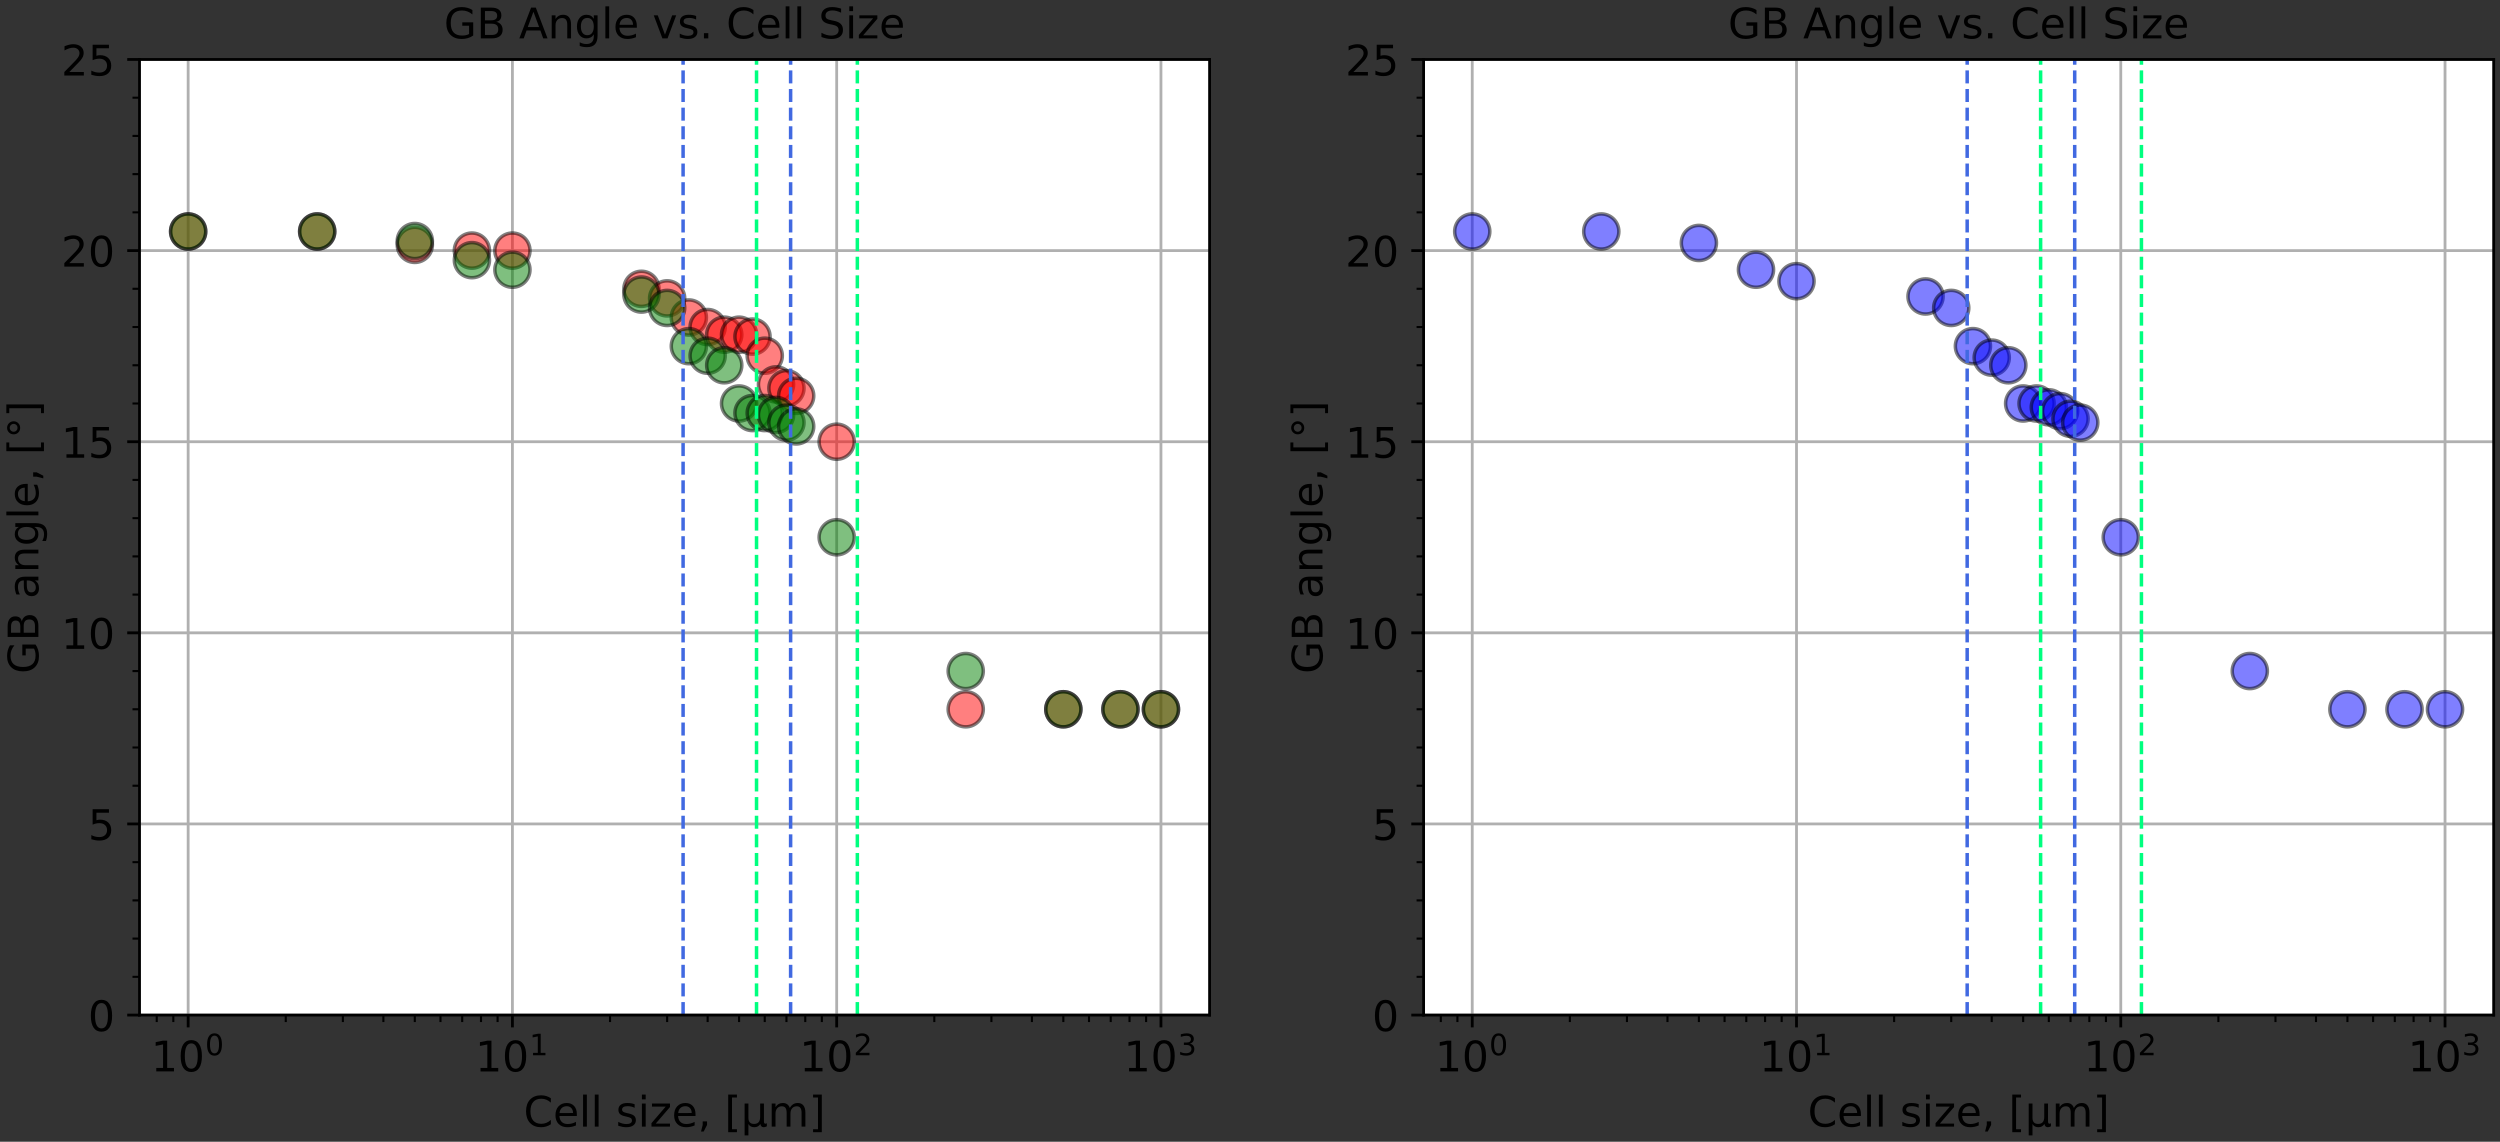 <?xml version="1.0" encoding="utf-8" standalone="no"?>
<!DOCTYPE svg PUBLIC "-//W3C//DTD SVG 1.1//EN"
  "http://www.w3.org/Graphics/SVG/1.1/DTD/svg11.dtd">
<!-- Created with matplotlib (https://matplotlib.org/) -->
<svg height="324.746pt" version="1.1" viewBox="0 0 711.084 324.746" width="711.084pt" xmlns="http://www.w3.org/2000/svg" xmlns:xlink="http://www.w3.org/1999/xlink">
 <rect x="0" y="0" width="711.084" height="324.746" fill="#333333" stroke="none"/>
 <defs>
  <style type="text/css">*{stroke-linecap:butt;stroke-linejoin:round;}</style>
 </defs>
 <g id="figure_1">
  <g id="patch_1">
   <path d="M 0 324.746 
L 711.084 324.746 
L 711.084 0 
L 0 0 
z
" style="fill:none;"/>
  </g>
  <g id="axes_1">
   <g id="patch_2">
    <path d="M 39.684 288.718 
L 344.047 288.718 
L 344.047 16.918 
L 39.684 16.918 
z
" style="fill:#ffffff;"/>
   </g>
   <g id="matplotlib.axis_1">
    <g id="xtick_1">
     <g id="line2d_1">
      <path clip-path="url(#p6281d80785)" d="M 53.518 288.718 
L 53.518 16.918 
" style="fill:none;stroke:#b0b0b0;stroke-linecap:square;stroke-width:0.8;"/>
     </g>
     <g id="line2d_2">
      <defs>
       <path d="M 0 0 
L 0 3.5 
" id="m3f538a0219" style="stroke:#000000;stroke-width:0.8;"/>
      </defs>
      <g>
       <use style="stroke:#000000;stroke-width:0.8;" x="53.518" xlink:href="#m3f538a0219" y="288.718"/>
      </g>
     </g>
     <g id="text_1">
      <!-- $\mathdefault{10^{0}}$ -->
      <g transform="translate(42.958 304.836)scale(0.12 -0.12)">
       <defs>
        <path d="M 12.406 8.297 
L 28.516 8.297 
L 28.516 63.922 
L 10.984 60.406 
L 10.984 69.391 
L 28.422 72.906 
L 38.281 72.906 
L 38.281 8.297 
L 54.391 8.297 
L 54.391 0 
L 12.406 0 
z
" id="DejaVuSans-49"/>
        <path d="M 31.781 66.406 
Q 24.172 66.406 20.328 58.906 
Q 16.5 51.422 16.5 36.375 
Q 16.5 21.391 20.328 13.891 
Q 24.172 6.391 31.781 6.391 
Q 39.453 6.391 43.281 13.891 
Q 47.125 21.391 47.125 36.375 
Q 47.125 51.422 43.281 58.906 
Q 39.453 66.406 31.781 66.406 
z
M 31.781 74.219 
Q 44.047 74.219 50.516 64.516 
Q 56.984 54.828 56.984 36.375 
Q 56.984 17.969 50.516 8.266 
Q 44.047 -1.422 31.781 -1.422 
Q 19.531 -1.422 13.062 8.266 
Q 6.594 17.969 6.594 36.375 
Q 6.594 54.828 13.062 64.516 
Q 19.531 74.219 31.781 74.219 
z
" id="DejaVuSans-48"/>
       </defs>
       <use transform="translate(0 0.766)" xlink:href="#DejaVuSans-49"/>
       <use transform="translate(63.623 0.766)" xlink:href="#DejaVuSans-48"/>
       <use transform="translate(128.203 39.047)scale(0.7)" xlink:href="#DejaVuSans-48"/>
      </g>
     </g>
    </g>
    <g id="xtick_2">
     <g id="line2d_3">
      <path clip-path="url(#p6281d80785)" d="M 145.75 288.718 
L 145.75 16.918 
" style="fill:none;stroke:#b0b0b0;stroke-linecap:square;stroke-width:0.8;"/>
     </g>
     <g id="line2d_4">
      <g>
       <use style="stroke:#000000;stroke-width:0.8;" x="145.75" xlink:href="#m3f538a0219" y="288.718"/>
      </g>
     </g>
     <g id="text_2">
      <!-- $\mathdefault{10^{1}}$ -->
      <g transform="translate(135.19 304.836)scale(0.12 -0.12)">
       <use transform="translate(0 0.684)" xlink:href="#DejaVuSans-49"/>
       <use transform="translate(63.623 0.684)" xlink:href="#DejaVuSans-48"/>
       <use transform="translate(128.203 38.966)scale(0.7)" xlink:href="#DejaVuSans-49"/>
      </g>
     </g>
    </g>
    <g id="xtick_3">
     <g id="line2d_5">
      <path clip-path="url(#p6281d80785)" d="M 237.981 288.718 
L 237.981 16.918 
" style="fill:none;stroke:#b0b0b0;stroke-linecap:square;stroke-width:0.8;"/>
     </g>
     <g id="line2d_6">
      <g>
       <use style="stroke:#000000;stroke-width:0.8;" x="237.981" xlink:href="#m3f538a0219" y="288.718"/>
      </g>
     </g>
     <g id="text_3">
      <!-- $\mathdefault{10^{2}}$ -->
      <g transform="translate(227.421 304.836)scale(0.12 -0.12)">
       <defs>
        <path d="M 19.188 8.297 
L 53.609 8.297 
L 53.609 0 
L 7.328 0 
L 7.328 8.297 
Q 12.938 14.109 22.625 23.891 
Q 32.328 33.688 34.812 36.531 
Q 39.547 41.844 41.422 45.531 
Q 43.312 49.219 43.312 52.781 
Q 43.312 58.594 39.234 62.25 
Q 35.156 65.922 28.609 65.922 
Q 23.969 65.922 18.812 64.312 
Q 13.672 62.703 7.812 59.422 
L 7.812 69.391 
Q 13.766 71.781 18.938 73 
Q 24.125 74.219 28.422 74.219 
Q 39.75 74.219 46.484 68.547 
Q 53.219 62.891 53.219 53.422 
Q 53.219 48.922 51.531 44.891 
Q 49.859 40.875 45.406 35.406 
Q 44.188 33.984 37.641 27.219 
Q 31.109 20.453 19.188 8.297 
z
" id="DejaVuSans-50"/>
       </defs>
       <use transform="translate(0 0.766)" xlink:href="#DejaVuSans-49"/>
       <use transform="translate(63.623 0.766)" xlink:href="#DejaVuSans-48"/>
       <use transform="translate(128.203 39.047)scale(0.7)" xlink:href="#DejaVuSans-50"/>
      </g>
     </g>
    </g>
    <g id="xtick_4">
     <g id="line2d_7">
      <path clip-path="url(#p6281d80785)" d="M 330.213 288.718 
L 330.213 16.918 
" style="fill:none;stroke:#b0b0b0;stroke-linecap:square;stroke-width:0.8;"/>
     </g>
     <g id="line2d_8">
      <g>
       <use style="stroke:#000000;stroke-width:0.8;" x="330.213" xlink:href="#m3f538a0219" y="288.718"/>
      </g>
     </g>
     <g id="text_4">
      <!-- $\mathdefault{10^{3}}$ -->
      <g transform="translate(319.653 304.836)scale(0.12 -0.12)">
       <defs>
        <path d="M 40.578 39.312 
Q 47.656 37.797 51.625 33 
Q 55.609 28.219 55.609 21.188 
Q 55.609 10.406 48.188 4.484 
Q 40.766 -1.422 27.094 -1.422 
Q 22.516 -1.422 17.656 -0.516 
Q 12.797 0.391 7.625 2.203 
L 7.625 11.719 
Q 11.719 9.328 16.594 8.109 
Q 21.484 6.891 26.812 6.891 
Q 36.078 6.891 40.938 10.547 
Q 45.797 14.203 45.797 21.188 
Q 45.797 27.641 41.281 31.266 
Q 36.766 34.906 28.719 34.906 
L 20.219 34.906 
L 20.219 43.016 
L 29.109 43.016 
Q 36.375 43.016 40.234 45.922 
Q 44.094 48.828 44.094 54.297 
Q 44.094 59.906 40.109 62.906 
Q 36.141 65.922 28.719 65.922 
Q 24.656 65.922 20.016 65.031 
Q 15.375 64.156 9.812 62.312 
L 9.812 71.094 
Q 15.438 72.656 20.344 73.438 
Q 25.25 74.219 29.594 74.219 
Q 40.828 74.219 47.359 69.109 
Q 53.906 64.016 53.906 55.328 
Q 53.906 49.266 50.438 45.094 
Q 46.969 40.922 40.578 39.312 
z
" id="DejaVuSans-51"/>
       </defs>
       <use transform="translate(0 0.766)" xlink:href="#DejaVuSans-49"/>
       <use transform="translate(63.623 0.766)" xlink:href="#DejaVuSans-48"/>
       <use transform="translate(128.203 39.047)scale(0.7)" xlink:href="#DejaVuSans-51"/>
      </g>
     </g>
    </g>
    <g id="xtick_5">
     <g id="line2d_9">
      <defs>
       <path d="M 0 0 
L 0 2 
" id="m1c53d8a306" style="stroke:#000000;stroke-width:0.6;"/>
      </defs>
      <g>
       <use style="stroke:#000000;stroke-width:0.6;" x="44.58" xlink:href="#m1c53d8a306" y="288.718"/>
      </g>
     </g>
    </g>
    <g id="xtick_6">
     <g id="line2d_10">
      <g>
       <use style="stroke:#000000;stroke-width:0.6;" x="49.298" xlink:href="#m1c53d8a306" y="288.718"/>
      </g>
     </g>
    </g>
    <g id="xtick_7">
     <g id="line2d_11">
      <g>
       <use style="stroke:#000000;stroke-width:0.6;" x="81.283" xlink:href="#m1c53d8a306" y="288.718"/>
      </g>
     </g>
    </g>
    <g id="xtick_8">
     <g id="line2d_12">
      <g>
       <use style="stroke:#000000;stroke-width:0.6;" x="97.524" xlink:href="#m1c53d8a306" y="288.718"/>
      </g>
     </g>
    </g>
    <g id="xtick_9">
     <g id="line2d_13">
      <g>
       <use style="stroke:#000000;stroke-width:0.6;" x="109.047" xlink:href="#m1c53d8a306" y="288.718"/>
      </g>
     </g>
    </g>
    <g id="xtick_10">
     <g id="line2d_14">
      <g>
       <use style="stroke:#000000;stroke-width:0.6;" x="117.985" xlink:href="#m1c53d8a306" y="288.718"/>
      </g>
     </g>
    </g>
    <g id="xtick_11">
     <g id="line2d_15">
      <g>
       <use style="stroke:#000000;stroke-width:0.6;" x="125.288" xlink:href="#m1c53d8a306" y="288.718"/>
      </g>
     </g>
    </g>
    <g id="xtick_12">
     <g id="line2d_16">
      <g>
       <use style="stroke:#000000;stroke-width:0.6;" x="131.463" xlink:href="#m1c53d8a306" y="288.718"/>
      </g>
     </g>
    </g>
    <g id="xtick_13">
     <g id="line2d_17">
      <g>
       <use style="stroke:#000000;stroke-width:0.6;" x="136.812" xlink:href="#m1c53d8a306" y="288.718"/>
      </g>
     </g>
    </g>
    <g id="xtick_14">
     <g id="line2d_18">
      <g>
       <use style="stroke:#000000;stroke-width:0.6;" x="141.53" xlink:href="#m1c53d8a306" y="288.718"/>
      </g>
     </g>
    </g>
    <g id="xtick_15">
     <g id="line2d_19">
      <g>
       <use style="stroke:#000000;stroke-width:0.6;" x="173.514" xlink:href="#m1c53d8a306" y="288.718"/>
      </g>
     </g>
    </g>
    <g id="xtick_16">
     <g id="line2d_20">
      <g>
       <use style="stroke:#000000;stroke-width:0.6;" x="189.755" xlink:href="#m1c53d8a306" y="288.718"/>
      </g>
     </g>
    </g>
    <g id="xtick_17">
     <g id="line2d_21">
      <g>
       <use style="stroke:#000000;stroke-width:0.6;" x="201.279" xlink:href="#m1c53d8a306" y="288.718"/>
      </g>
     </g>
    </g>
    <g id="xtick_18">
     <g id="line2d_22">
      <g>
       <use style="stroke:#000000;stroke-width:0.6;" x="210.217" xlink:href="#m1c53d8a306" y="288.718"/>
      </g>
     </g>
    </g>
    <g id="xtick_19">
     <g id="line2d_23">
      <g>
       <use style="stroke:#000000;stroke-width:0.6;" x="217.52" xlink:href="#m1c53d8a306" y="288.718"/>
      </g>
     </g>
    </g>
    <g id="xtick_20">
     <g id="line2d_24">
      <g>
       <use style="stroke:#000000;stroke-width:0.6;" x="223.694" xlink:href="#m1c53d8a306" y="288.718"/>
      </g>
     </g>
    </g>
    <g id="xtick_21">
     <g id="line2d_25">
      <g>
       <use style="stroke:#000000;stroke-width:0.6;" x="229.043" xlink:href="#m1c53d8a306" y="288.718"/>
      </g>
     </g>
    </g>
    <g id="xtick_22">
     <g id="line2d_26">
      <g>
       <use style="stroke:#000000;stroke-width:0.6;" x="233.761" xlink:href="#m1c53d8a306" y="288.718"/>
      </g>
     </g>
    </g>
    <g id="xtick_23">
     <g id="line2d_27">
      <g>
       <use style="stroke:#000000;stroke-width:0.6;" x="265.746" xlink:href="#m1c53d8a306" y="288.718"/>
      </g>
     </g>
    </g>
    <g id="xtick_24">
     <g id="line2d_28">
      <g>
       <use style="stroke:#000000;stroke-width:0.6;" x="281.987" xlink:href="#m1c53d8a306" y="288.718"/>
      </g>
     </g>
    </g>
    <g id="xtick_25">
     <g id="line2d_29">
      <g>
       <use style="stroke:#000000;stroke-width:0.6;" x="293.51" xlink:href="#m1c53d8a306" y="288.718"/>
      </g>
     </g>
    </g>
    <g id="xtick_26">
     <g id="line2d_30">
      <g>
       <use style="stroke:#000000;stroke-width:0.6;" x="302.448" xlink:href="#m1c53d8a306" y="288.718"/>
      </g>
     </g>
    </g>
    <g id="xtick_27">
     <g id="line2d_31">
      <g>
       <use style="stroke:#000000;stroke-width:0.6;" x="309.751" xlink:href="#m1c53d8a306" y="288.718"/>
      </g>
     </g>
    </g>
    <g id="xtick_28">
     <g id="line2d_32">
      <g>
       <use style="stroke:#000000;stroke-width:0.6;" x="315.926" xlink:href="#m1c53d8a306" y="288.718"/>
      </g>
     </g>
    </g>
    <g id="xtick_29">
     <g id="line2d_33">
      <g>
       <use style="stroke:#000000;stroke-width:0.6;" x="321.275" xlink:href="#m1c53d8a306" y="288.718"/>
      </g>
     </g>
    </g>
    <g id="xtick_30">
     <g id="line2d_34">
      <g>
       <use style="stroke:#000000;stroke-width:0.6;" x="325.992" xlink:href="#m1c53d8a306" y="288.718"/>
      </g>
     </g>
    </g>
    <g id="text_5">
     <!-- Cell size, [µm] -->
     <g transform="translate(148.952 320.45)scale(0.12 -0.12)">
      <defs>
       <path d="M 64.406 67.281 
L 64.406 56.891 
Q 59.422 61.531 53.781 63.812 
Q 48.141 66.109 41.797 66.109 
Q 29.297 66.109 22.656 58.469 
Q 16.016 50.828 16.016 36.375 
Q 16.016 21.969 22.656 14.328 
Q 29.297 6.688 41.797 6.688 
Q 48.141 6.688 53.781 8.984 
Q 59.422 11.281 64.406 15.922 
L 64.406 5.609 
Q 59.234 2.094 53.438 0.328 
Q 47.656 -1.422 41.219 -1.422 
Q 24.656 -1.422 15.125 8.703 
Q 5.609 18.844 5.609 36.375 
Q 5.609 53.953 15.125 64.078 
Q 24.656 74.219 41.219 74.219 
Q 47.75 74.219 53.531 72.484 
Q 59.328 70.75 64.406 67.281 
z
" id="DejaVuSans-67"/>
       <path d="M 56.203 29.594 
L 56.203 25.203 
L 14.891 25.203 
Q 15.484 15.922 20.484 11.062 
Q 25.484 6.203 34.422 6.203 
Q 39.594 6.203 44.453 7.469 
Q 49.312 8.734 54.109 11.281 
L 54.109 2.781 
Q 49.266 0.734 44.188 -0.344 
Q 39.109 -1.422 33.891 -1.422 
Q 20.797 -1.422 13.156 6.188 
Q 5.516 13.812 5.516 26.812 
Q 5.516 40.234 12.766 48.109 
Q 20.016 56 32.328 56 
Q 43.359 56 49.781 48.891 
Q 56.203 41.797 56.203 29.594 
z
M 47.219 32.234 
Q 47.125 39.594 43.094 43.984 
Q 39.062 48.391 32.422 48.391 
Q 24.906 48.391 20.391 44.141 
Q 15.875 39.891 15.188 32.172 
z
" id="DejaVuSans-101"/>
       <path d="M 9.422 75.984 
L 18.406 75.984 
L 18.406 0 
L 9.422 0 
z
" id="DejaVuSans-108"/>
       <path id="DejaVuSans-32"/>
       <path d="M 44.281 53.078 
L 44.281 44.578 
Q 40.484 46.531 36.375 47.5 
Q 32.281 48.484 27.875 48.484 
Q 21.188 48.484 17.844 46.438 
Q 14.5 44.391 14.5 40.281 
Q 14.5 37.156 16.891 35.375 
Q 19.281 33.594 26.516 31.984 
L 29.594 31.297 
Q 39.156 29.25 43.188 25.516 
Q 47.219 21.781 47.219 15.094 
Q 47.219 7.469 41.188 3.016 
Q 35.156 -1.422 24.609 -1.422 
Q 20.219 -1.422 15.453 -0.562 
Q 10.688 0.297 5.422 2 
L 5.422 11.281 
Q 10.406 8.688 15.234 7.391 
Q 20.062 6.109 24.812 6.109 
Q 31.156 6.109 34.562 8.281 
Q 37.984 10.453 37.984 14.406 
Q 37.984 18.062 35.516 20.016 
Q 33.062 21.969 24.703 23.781 
L 21.578 24.516 
Q 13.234 26.266 9.516 29.906 
Q 5.812 33.547 5.812 39.891 
Q 5.812 47.609 11.281 51.797 
Q 16.75 56 26.812 56 
Q 31.781 56 36.172 55.266 
Q 40.578 54.547 44.281 53.078 
z
" id="DejaVuSans-115"/>
       <path d="M 9.422 54.688 
L 18.406 54.688 
L 18.406 0 
L 9.422 0 
z
M 9.422 75.984 
L 18.406 75.984 
L 18.406 64.594 
L 9.422 64.594 
z
" id="DejaVuSans-105"/>
       <path d="M 5.516 54.688 
L 48.188 54.688 
L 48.188 46.484 
L 14.406 7.172 
L 48.188 7.172 
L 48.188 0 
L 4.297 0 
L 4.297 8.203 
L 38.094 47.516 
L 5.516 47.516 
z
" id="DejaVuSans-122"/>
       <path d="M 11.719 12.406 
L 22.016 12.406 
L 22.016 4 
L 14.016 -11.625 
L 7.719 -11.625 
L 11.719 4 
z
" id="DejaVuSans-44"/>
       <path d="M 8.594 75.984 
L 29.297 75.984 
L 29.297 69 
L 17.578 69 
L 17.578 -6.203 
L 29.297 -6.203 
L 29.297 -13.188 
L 8.594 -13.188 
z
" id="DejaVuSans-91"/>
       <path d="M 8.5 -20.797 
L 8.5 54.688 
L 17.484 54.688 
L 17.484 20.703 
Q 17.484 13.625 20.844 10 
Q 24.219 6.391 30.812 6.391 
Q 38.031 6.391 41.672 10.484 
Q 45.312 14.594 45.312 22.797 
L 45.312 54.688 
L 54.297 54.688 
L 54.297 12.594 
Q 54.297 9.672 55.141 8.281 
Q 56 6.891 57.812 6.891 
Q 58.25 6.891 59.031 7.156 
Q 59.812 7.422 61.188 8.016 
L 61.188 0.781 
Q 59.188 -0.344 57.391 -0.875 
Q 55.609 -1.422 53.906 -1.422 
Q 50.531 -1.422 48.531 0.484 
Q 46.531 2.391 45.797 6.297 
Q 43.359 2.438 39.812 0.5 
Q 36.281 -1.422 31.5 -1.422 
Q 26.516 -1.422 23.016 0.484 
Q 19.531 2.391 17.484 6.203 
L 17.484 -20.797 
z
" id="DejaVuSans-181"/>
       <path d="M 52 44.188 
Q 55.375 50.25 60.062 53.125 
Q 64.75 56 71.094 56 
Q 79.641 56 84.281 50.016 
Q 88.922 44.047 88.922 33.016 
L 88.922 0 
L 79.891 0 
L 79.891 32.719 
Q 79.891 40.578 77.094 44.375 
Q 74.312 48.188 68.609 48.188 
Q 61.625 48.188 57.562 43.547 
Q 53.516 38.922 53.516 30.906 
L 53.516 0 
L 44.484 0 
L 44.484 32.719 
Q 44.484 40.625 41.703 44.406 
Q 38.922 48.188 33.109 48.188 
Q 26.219 48.188 22.156 43.531 
Q 18.109 38.875 18.109 30.906 
L 18.109 0 
L 9.078 0 
L 9.078 54.688 
L 18.109 54.688 
L 18.109 46.188 
Q 21.188 51.219 25.484 53.609 
Q 29.781 56 35.688 56 
Q 41.656 56 45.828 52.969 
Q 50 49.953 52 44.188 
z
" id="DejaVuSans-109"/>
       <path d="M 30.422 75.984 
L 30.422 -13.188 
L 9.719 -13.188 
L 9.719 -6.203 
L 21.391 -6.203 
L 21.391 69 
L 9.719 69 
L 9.719 75.984 
z
" id="DejaVuSans-93"/>
      </defs>
      <use xlink:href="#DejaVuSans-67"/>
      <use x="69.824" xlink:href="#DejaVuSans-101"/>
      <use x="131.348" xlink:href="#DejaVuSans-108"/>
      <use x="159.131" xlink:href="#DejaVuSans-108"/>
      <use x="186.914" xlink:href="#DejaVuSans-32"/>
      <use x="218.701" xlink:href="#DejaVuSans-115"/>
      <use x="270.801" xlink:href="#DejaVuSans-105"/>
      <use x="298.584" xlink:href="#DejaVuSans-122"/>
      <use x="351.074" xlink:href="#DejaVuSans-101"/>
      <use x="412.598" xlink:href="#DejaVuSans-44"/>
      <use x="444.385" xlink:href="#DejaVuSans-32"/>
      <use x="476.172" xlink:href="#DejaVuSans-91"/>
      <use x="515.186" xlink:href="#DejaVuSans-181"/>
      <use x="578.809" xlink:href="#DejaVuSans-109"/>
      <use x="676.221" xlink:href="#DejaVuSans-93"/>
     </g>
    </g>
   </g>
   <g id="matplotlib.axis_2">
    <g id="ytick_1">
     <g id="line2d_35">
      <path clip-path="url(#p6281d80785)" d="M 39.684 288.718 
L 344.047 288.718 
" style="fill:none;stroke:#b0b0b0;stroke-linecap:square;stroke-width:0.8;"/>
     </g>
     <g id="line2d_36">
      <defs>
       <path d="M 0 0 
L -3.5 0 
" id="m716e3ae368" style="stroke:#000000;stroke-width:0.8;"/>
      </defs>
      <g>
       <use style="stroke:#000000;stroke-width:0.8;" x="39.684" xlink:href="#m716e3ae368" y="288.718"/>
      </g>
     </g>
     <g id="text_6">
      <!-- 0 -->
      <g transform="translate(25.049 293.277)scale(0.12 -0.12)">
       <use xlink:href="#DejaVuSans-48"/>
      </g>
     </g>
    </g>
    <g id="ytick_2">
     <g id="line2d_37">
      <path clip-path="url(#p6281d80785)" d="M 39.684 234.358 
L 344.047 234.358 
" style="fill:none;stroke:#b0b0b0;stroke-linecap:square;stroke-width:0.8;"/>
     </g>
     <g id="line2d_38">
      <g>
       <use style="stroke:#000000;stroke-width:0.8;" x="39.684" xlink:href="#m716e3ae368" y="234.358"/>
      </g>
     </g>
     <g id="text_7">
      <!-- 5 -->
      <g transform="translate(25.049 238.917)scale(0.12 -0.12)">
       <defs>
        <path d="M 10.797 72.906 
L 49.516 72.906 
L 49.516 64.594 
L 19.828 64.594 
L 19.828 46.734 
Q 21.969 47.469 24.109 47.828 
Q 26.266 48.188 28.422 48.188 
Q 40.625 48.188 47.75 41.5 
Q 54.891 34.812 54.891 23.391 
Q 54.891 11.625 47.562 5.094 
Q 40.234 -1.422 26.906 -1.422 
Q 22.312 -1.422 17.547 -0.641 
Q 12.797 0.141 7.719 1.703 
L 7.719 11.625 
Q 12.109 9.234 16.797 8.062 
Q 21.484 6.891 26.703 6.891 
Q 35.156 6.891 40.078 11.328 
Q 45.016 15.766 45.016 23.391 
Q 45.016 31 40.078 35.438 
Q 35.156 39.891 26.703 39.891 
Q 22.75 39.891 18.812 39.016 
Q 14.891 38.141 10.797 36.281 
z
" id="DejaVuSans-53"/>
       </defs>
       <use xlink:href="#DejaVuSans-53"/>
      </g>
     </g>
    </g>
    <g id="ytick_3">
     <g id="line2d_39">
      <path clip-path="url(#p6281d80785)" d="M 39.684 179.998 
L 344.047 179.998 
" style="fill:none;stroke:#b0b0b0;stroke-linecap:square;stroke-width:0.8;"/>
     </g>
     <g id="line2d_40">
      <g>
       <use style="stroke:#000000;stroke-width:0.8;" x="39.684" xlink:href="#m716e3ae368" y="179.998"/>
      </g>
     </g>
     <g id="text_8">
      <!-- 10 -->
      <g transform="translate(17.414 184.557)scale(0.12 -0.12)">
       <use xlink:href="#DejaVuSans-49"/>
       <use x="63.623" xlink:href="#DejaVuSans-48"/>
      </g>
     </g>
    </g>
    <g id="ytick_4">
     <g id="line2d_41">
      <path clip-path="url(#p6281d80785)" d="M 39.684 125.638 
L 344.047 125.638 
" style="fill:none;stroke:#b0b0b0;stroke-linecap:square;stroke-width:0.8;"/>
     </g>
     <g id="line2d_42">
      <g>
       <use style="stroke:#000000;stroke-width:0.8;" x="39.684" xlink:href="#m716e3ae368" y="125.638"/>
      </g>
     </g>
     <g id="text_9">
      <!-- 15 -->
      <g transform="translate(17.414 130.197)scale(0.12 -0.12)">
       <use xlink:href="#DejaVuSans-49"/>
       <use x="63.623" xlink:href="#DejaVuSans-53"/>
      </g>
     </g>
    </g>
    <g id="ytick_5">
     <g id="line2d_43">
      <path clip-path="url(#p6281d80785)" d="M 39.684 71.278 
L 344.047 71.278 
" style="fill:none;stroke:#b0b0b0;stroke-linecap:square;stroke-width:0.8;"/>
     </g>
     <g id="line2d_44">
      <g>
       <use style="stroke:#000000;stroke-width:0.8;" x="39.684" xlink:href="#m716e3ae368" y="71.278"/>
      </g>
     </g>
     <g id="text_10">
      <!-- 20 -->
      <g transform="translate(17.414 75.837)scale(0.12 -0.12)">
       <use xlink:href="#DejaVuSans-50"/>
       <use x="63.623" xlink:href="#DejaVuSans-48"/>
      </g>
     </g>
    </g>
    <g id="ytick_6">
     <g id="line2d_45">
      <path clip-path="url(#p6281d80785)" d="M 39.684 16.918 
L 344.047 16.918 
" style="fill:none;stroke:#b0b0b0;stroke-linecap:square;stroke-width:0.8;"/>
     </g>
     <g id="line2d_46">
      <g>
       <use style="stroke:#000000;stroke-width:0.8;" x="39.684" xlink:href="#m716e3ae368" y="16.918"/>
      </g>
     </g>
     <g id="text_11">
      <!-- 25 -->
      <g transform="translate(17.414 21.477)scale(0.12 -0.12)">
       <use xlink:href="#DejaVuSans-50"/>
       <use x="63.623" xlink:href="#DejaVuSans-53"/>
      </g>
     </g>
    </g>
    <g id="ytick_7">
     <g id="line2d_47">
      <defs>
       <path d="M 0 0 
L -2 0 
" id="m16e15f0737" style="stroke:#000000;stroke-width:0.6;"/>
      </defs>
      <g>
       <use style="stroke:#000000;stroke-width:0.6;" x="39.684" xlink:href="#m16e15f0737" y="277.846"/>
      </g>
     </g>
    </g>
    <g id="ytick_8">
     <g id="line2d_48">
      <g>
       <use style="stroke:#000000;stroke-width:0.6;" x="39.684" xlink:href="#m16e15f0737" y="266.974"/>
      </g>
     </g>
    </g>
    <g id="ytick_9">
     <g id="line2d_49">
      <g>
       <use style="stroke:#000000;stroke-width:0.6;" x="39.684" xlink:href="#m16e15f0737" y="256.102"/>
      </g>
     </g>
    </g>
    <g id="ytick_10">
     <g id="line2d_50">
      <g>
       <use style="stroke:#000000;stroke-width:0.6;" x="39.684" xlink:href="#m16e15f0737" y="245.23"/>
      </g>
     </g>
    </g>
    <g id="ytick_11">
     <g id="line2d_51">
      <g>
       <use style="stroke:#000000;stroke-width:0.6;" x="39.684" xlink:href="#m16e15f0737" y="223.486"/>
      </g>
     </g>
    </g>
    <g id="ytick_12">
     <g id="line2d_52">
      <g>
       <use style="stroke:#000000;stroke-width:0.6;" x="39.684" xlink:href="#m16e15f0737" y="212.614"/>
      </g>
     </g>
    </g>
    <g id="ytick_13">
     <g id="line2d_53">
      <g>
       <use style="stroke:#000000;stroke-width:0.6;" x="39.684" xlink:href="#m16e15f0737" y="201.742"/>
      </g>
     </g>
    </g>
    <g id="ytick_14">
     <g id="line2d_54">
      <g>
       <use style="stroke:#000000;stroke-width:0.6;" x="39.684" xlink:href="#m16e15f0737" y="190.87"/>
      </g>
     </g>
    </g>
    <g id="ytick_15">
     <g id="line2d_55">
      <g>
       <use style="stroke:#000000;stroke-width:0.6;" x="39.684" xlink:href="#m16e15f0737" y="169.126"/>
      </g>
     </g>
    </g>
    <g id="ytick_16">
     <g id="line2d_56">
      <g>
       <use style="stroke:#000000;stroke-width:0.6;" x="39.684" xlink:href="#m16e15f0737" y="158.254"/>
      </g>
     </g>
    </g>
    <g id="ytick_17">
     <g id="line2d_57">
      <g>
       <use style="stroke:#000000;stroke-width:0.6;" x="39.684" xlink:href="#m16e15f0737" y="147.382"/>
      </g>
     </g>
    </g>
    <g id="ytick_18">
     <g id="line2d_58">
      <g>
       <use style="stroke:#000000;stroke-width:0.6;" x="39.684" xlink:href="#m16e15f0737" y="136.51"/>
      </g>
     </g>
    </g>
    <g id="ytick_19">
     <g id="line2d_59">
      <g>
       <use style="stroke:#000000;stroke-width:0.6;" x="39.684" xlink:href="#m16e15f0737" y="114.766"/>
      </g>
     </g>
    </g>
    <g id="ytick_20">
     <g id="line2d_60">
      <g>
       <use style="stroke:#000000;stroke-width:0.6;" x="39.684" xlink:href="#m16e15f0737" y="103.894"/>
      </g>
     </g>
    </g>
    <g id="ytick_21">
     <g id="line2d_61">
      <g>
       <use style="stroke:#000000;stroke-width:0.6;" x="39.684" xlink:href="#m16e15f0737" y="93.022"/>
      </g>
     </g>
    </g>
    <g id="ytick_22">
     <g id="line2d_62">
      <g>
       <use style="stroke:#000000;stroke-width:0.6;" x="39.684" xlink:href="#m16e15f0737" y="82.15"/>
      </g>
     </g>
    </g>
    <g id="ytick_23">
     <g id="line2d_63">
      <g>
       <use style="stroke:#000000;stroke-width:0.6;" x="39.684" xlink:href="#m16e15f0737" y="60.406"/>
      </g>
     </g>
    </g>
    <g id="ytick_24">
     <g id="line2d_64">
      <g>
       <use style="stroke:#000000;stroke-width:0.6;" x="39.684" xlink:href="#m16e15f0737" y="49.534"/>
      </g>
     </g>
    </g>
    <g id="ytick_25">
     <g id="line2d_65">
      <g>
       <use style="stroke:#000000;stroke-width:0.6;" x="39.684" xlink:href="#m16e15f0737" y="38.662"/>
      </g>
     </g>
    </g>
    <g id="ytick_26">
     <g id="line2d_66">
      <g>
       <use style="stroke:#000000;stroke-width:0.6;" x="39.684" xlink:href="#m16e15f0737" y="27.79"/>
      </g>
     </g>
    </g>
    <g id="text_12">
     <!-- GB angle, [°] -->
     <g transform="translate(10.918 191.633)rotate(-90)scale(0.12 -0.12)">
      <defs>
       <path d="M 59.516 10.406 
L 59.516 29.984 
L 43.406 29.984 
L 43.406 38.094 
L 69.281 38.094 
L 69.281 6.781 
Q 63.578 2.734 56.688 0.656 
Q 49.812 -1.422 42 -1.422 
Q 24.906 -1.422 15.25 8.562 
Q 5.609 18.562 5.609 36.375 
Q 5.609 54.25 15.25 64.234 
Q 24.906 74.219 42 74.219 
Q 49.125 74.219 55.547 72.453 
Q 61.969 70.703 67.391 67.281 
L 67.391 56.781 
Q 61.922 61.422 55.766 63.766 
Q 49.609 66.109 42.828 66.109 
Q 29.438 66.109 22.719 58.641 
Q 16.016 51.172 16.016 36.375 
Q 16.016 21.625 22.719 14.156 
Q 29.438 6.688 42.828 6.688 
Q 48.047 6.688 52.141 7.594 
Q 56.25 8.5 59.516 10.406 
z
" id="DejaVuSans-71"/>
       <path d="M 19.672 34.812 
L 19.672 8.109 
L 35.5 8.109 
Q 43.453 8.109 47.281 11.406 
Q 51.125 14.703 51.125 21.484 
Q 51.125 28.328 47.281 31.562 
Q 43.453 34.812 35.5 34.812 
z
M 19.672 64.797 
L 19.672 42.828 
L 34.281 42.828 
Q 41.5 42.828 45.031 45.531 
Q 48.578 48.25 48.578 53.812 
Q 48.578 59.328 45.031 62.062 
Q 41.5 64.797 34.281 64.797 
z
M 9.812 72.906 
L 35.016 72.906 
Q 46.297 72.906 52.391 68.219 
Q 58.5 63.531 58.5 54.891 
Q 58.5 48.188 55.375 44.234 
Q 52.25 40.281 46.188 39.312 
Q 53.469 37.75 57.5 32.781 
Q 61.531 27.828 61.531 20.406 
Q 61.531 10.641 54.891 5.312 
Q 48.25 0 35.984 0 
L 9.812 0 
z
" id="DejaVuSans-66"/>
       <path d="M 34.281 27.484 
Q 23.391 27.484 19.188 25 
Q 14.984 22.516 14.984 16.5 
Q 14.984 11.719 18.141 8.906 
Q 21.297 6.109 26.703 6.109 
Q 34.188 6.109 38.703 11.406 
Q 43.219 16.703 43.219 25.484 
L 43.219 27.484 
z
M 52.203 31.203 
L 52.203 0 
L 43.219 0 
L 43.219 8.297 
Q 40.141 3.328 35.547 0.953 
Q 30.953 -1.422 24.312 -1.422 
Q 15.922 -1.422 10.953 3.297 
Q 6 8.016 6 15.922 
Q 6 25.141 12.172 29.828 
Q 18.359 34.516 30.609 34.516 
L 43.219 34.516 
L 43.219 35.406 
Q 43.219 41.609 39.141 45 
Q 35.062 48.391 27.688 48.391 
Q 23 48.391 18.547 47.266 
Q 14.109 46.141 10.016 43.891 
L 10.016 52.203 
Q 14.938 54.109 19.578 55.047 
Q 24.219 56 28.609 56 
Q 40.484 56 46.344 49.844 
Q 52.203 43.703 52.203 31.203 
z
" id="DejaVuSans-97"/>
       <path d="M 54.891 33.016 
L 54.891 0 
L 45.906 0 
L 45.906 32.719 
Q 45.906 40.484 42.875 44.328 
Q 39.844 48.188 33.797 48.188 
Q 26.516 48.188 22.312 43.547 
Q 18.109 38.922 18.109 30.906 
L 18.109 0 
L 9.078 0 
L 9.078 54.688 
L 18.109 54.688 
L 18.109 46.188 
Q 21.344 51.125 25.703 53.562 
Q 30.078 56 35.797 56 
Q 45.219 56 50.047 50.172 
Q 54.891 44.344 54.891 33.016 
z
" id="DejaVuSans-110"/>
       <path d="M 45.406 27.984 
Q 45.406 37.75 41.375 43.109 
Q 37.359 48.484 30.078 48.484 
Q 22.859 48.484 18.828 43.109 
Q 14.797 37.75 14.797 27.984 
Q 14.797 18.266 18.828 12.891 
Q 22.859 7.516 30.078 7.516 
Q 37.359 7.516 41.375 12.891 
Q 45.406 18.266 45.406 27.984 
z
M 54.391 6.781 
Q 54.391 -7.172 48.188 -13.984 
Q 42 -20.797 29.203 -20.797 
Q 24.469 -20.797 20.266 -20.094 
Q 16.062 -19.391 12.109 -17.922 
L 12.109 -9.188 
Q 16.062 -11.328 19.922 -12.344 
Q 23.781 -13.375 27.781 -13.375 
Q 36.625 -13.375 41.016 -8.766 
Q 45.406 -4.156 45.406 5.172 
L 45.406 9.625 
Q 42.625 4.781 38.281 2.391 
Q 33.938 0 27.875 0 
Q 17.828 0 11.672 7.656 
Q 5.516 15.328 5.516 27.984 
Q 5.516 40.672 11.672 48.328 
Q 17.828 56 27.875 56 
Q 33.938 56 38.281 53.609 
Q 42.625 51.219 45.406 46.391 
L 45.406 54.688 
L 54.391 54.688 
z
" id="DejaVuSans-103"/>
       <path d="M 25 67.922 
Q 21.094 67.922 18.406 65.203 
Q 15.719 62.5 15.719 58.594 
Q 15.719 54.734 18.406 52.078 
Q 21.094 49.422 25 49.422 
Q 28.906 49.422 31.594 52.078 
Q 34.281 54.734 34.281 58.594 
Q 34.281 62.453 31.562 65.188 
Q 28.859 67.922 25 67.922 
z
M 25 74.219 
Q 28.125 74.219 31 73.016 
Q 33.891 71.828 35.984 69.578 
Q 38.234 67.391 39.359 64.594 
Q 40.484 61.812 40.484 58.594 
Q 40.484 52.156 35.969 47.688 
Q 31.453 43.219 24.906 43.219 
Q 18.312 43.219 13.906 47.609 
Q 9.516 52 9.516 58.594 
Q 9.516 65.141 14 69.672 
Q 18.5 74.219 25 74.219 
z
" id="DejaVuSans-176"/>
      </defs>
      <use xlink:href="#DejaVuSans-71"/>
      <use x="77.49" xlink:href="#DejaVuSans-66"/>
      <use x="146.094" xlink:href="#DejaVuSans-32"/>
      <use x="177.881" xlink:href="#DejaVuSans-97"/>
      <use x="239.16" xlink:href="#DejaVuSans-110"/>
      <use x="302.539" xlink:href="#DejaVuSans-103"/>
      <use x="366.016" xlink:href="#DejaVuSans-108"/>
      <use x="393.799" xlink:href="#DejaVuSans-101"/>
      <use x="455.322" xlink:href="#DejaVuSans-44"/>
      <use x="487.109" xlink:href="#DejaVuSans-32"/>
      <use x="518.896" xlink:href="#DejaVuSans-91"/>
      <use x="557.91" xlink:href="#DejaVuSans-176"/>
      <use x="607.91" xlink:href="#DejaVuSans-93"/>
     </g>
    </g>
   </g>
   <g id="line2d_67">
    <defs>
     <path d="M 0 5 
C 1.326 5 2.598 4.473 3.536 3.536 
C 4.473 2.598 5 1.326 5 0 
C 5 -1.326 4.473 -2.598 3.536 -3.536 
C 2.598 -4.473 1.326 -5 0 -5 
C -1.326 -5 -2.598 -4.473 -3.536 -3.536 
C -4.473 -2.598 -5 -1.326 -5 0 
C -5 1.326 -4.473 2.598 -3.536 3.536 
C -2.598 4.473 -1.326 5 0 5 
z
" id="m039dd80080" style="stroke:#000000;stroke-opacity:0.5;"/>
    </defs>
    <g clip-path="url(#p6281d80785)">
     <use style="fill:#ff0000;fill-opacity:0.5;stroke:#000000;stroke-opacity:0.5;" x="53.518" xlink:href="#m039dd80080" y="65.842"/>
     <use style="fill:#ff0000;fill-opacity:0.5;stroke:#000000;stroke-opacity:0.5;" x="90.221" xlink:href="#m039dd80080" y="65.842"/>
     <use style="fill:#ff0000;fill-opacity:0.5;stroke:#000000;stroke-opacity:0.5;" x="117.985" xlink:href="#m039dd80080" y="69.647"/>
     <use style="fill:#ff0000;fill-opacity:0.5;stroke:#000000;stroke-opacity:0.5;" x="134.227" xlink:href="#m039dd80080" y="71.278"/>
     <use style="fill:#ff0000;fill-opacity:0.5;stroke:#000000;stroke-opacity:0.5;" x="145.75" xlink:href="#m039dd80080" y="71.278"/>
     <use style="fill:#ff0000;fill-opacity:0.5;stroke:#000000;stroke-opacity:0.5;" x="182.452" xlink:href="#m039dd80080" y="82.15"/>
     <use style="fill:#ff0000;fill-opacity:0.5;stroke:#000000;stroke-opacity:0.5;" x="189.755" xlink:href="#m039dd80080" y="84.868"/>
     <use style="fill:#ff0000;fill-opacity:0.5;stroke:#000000;stroke-opacity:0.5;" x="195.93" xlink:href="#m039dd80080" y="90.304"/>
     <use style="fill:#ff0000;fill-opacity:0.5;stroke:#000000;stroke-opacity:0.5;" x="201.279" xlink:href="#m039dd80080" y="93.022"/>
     <use style="fill:#ff0000;fill-opacity:0.5;stroke:#000000;stroke-opacity:0.5;" x="205.997" xlink:href="#m039dd80080" y="95.197"/>
     <use style="fill:#ff0000;fill-opacity:0.5;stroke:#000000;stroke-opacity:0.5;" x="210.217" xlink:href="#m039dd80080" y="95.197"/>
     <use style="fill:#ff0000;fill-opacity:0.5;stroke:#000000;stroke-opacity:0.5;" x="214.035" xlink:href="#m039dd80080" y="95.74"/>
     <use style="fill:#ff0000;fill-opacity:0.5;stroke:#000000;stroke-opacity:0.5;" x="217.52" xlink:href="#m039dd80080" y="101.176"/>
     <use style="fill:#ff0000;fill-opacity:0.5;stroke:#000000;stroke-opacity:0.5;" x="220.726" xlink:href="#m039dd80080" y="109.33"/>
     <use style="fill:#ff0000;fill-opacity:0.5;stroke:#000000;stroke-opacity:0.5;" x="223.694" xlink:href="#m039dd80080" y="110.417"/>
     <use style="fill:#ff0000;fill-opacity:0.5;stroke:#000000;stroke-opacity:0.5;" x="226.458" xlink:href="#m039dd80080" y="112.592"/>
     <use style="fill:#ff0000;fill-opacity:0.5;stroke:#000000;stroke-opacity:0.5;" x="237.981" xlink:href="#m039dd80080" y="125.638"/>
     <use style="fill:#ff0000;fill-opacity:0.5;stroke:#000000;stroke-opacity:0.5;" x="274.684" xlink:href="#m039dd80080" y="201.742"/>
     <use style="fill:#ff0000;fill-opacity:0.5;stroke:#000000;stroke-opacity:0.5;" x="302.448" xlink:href="#m039dd80080" y="201.742"/>
     <use style="fill:#ff0000;fill-opacity:0.5;stroke:#000000;stroke-opacity:0.5;" x="318.689" xlink:href="#m039dd80080" y="201.742"/>
     <use style="fill:#ff0000;fill-opacity:0.5;stroke:#000000;stroke-opacity:0.5;" x="330.213" xlink:href="#m039dd80080" y="201.742"/>
    </g>
   </g>
   <g id="line2d_68">
    <defs>
     <path d="M 0 5 
C 1.326 5 2.598 4.473 3.536 3.536 
C 4.473 2.598 5 1.326 5 0 
C 5 -1.326 4.473 -2.598 3.536 -3.536 
C 2.598 -4.473 1.326 -5 0 -5 
C -1.326 -5 -2.598 -4.473 -3.536 -3.536 
C -4.473 -2.598 -5 -1.326 -5 0 
C -5 1.326 -4.473 2.598 -3.536 3.536 
C -2.598 4.473 -1.326 5 0 5 
z
" id="m0d8c94be25" style="stroke:#000000;stroke-opacity:0.5;"/>
    </defs>
    <g clip-path="url(#p6281d80785)">
     <use style="fill:#008000;fill-opacity:0.5;stroke:#000000;stroke-opacity:0.5;" x="53.518" xlink:href="#m0d8c94be25" y="65.842"/>
     <use style="fill:#008000;fill-opacity:0.5;stroke:#000000;stroke-opacity:0.5;" x="90.221" xlink:href="#m0d8c94be25" y="65.842"/>
     <use style="fill:#008000;fill-opacity:0.5;stroke:#000000;stroke-opacity:0.5;" x="117.985" xlink:href="#m0d8c94be25" y="68.56"/>
     <use style="fill:#008000;fill-opacity:0.5;stroke:#000000;stroke-opacity:0.5;" x="134.227" xlink:href="#m0d8c94be25" y="73.996"/>
     <use style="fill:#008000;fill-opacity:0.5;stroke:#000000;stroke-opacity:0.5;" x="145.75" xlink:href="#m0d8c94be25" y="76.714"/>
     <use style="fill:#008000;fill-opacity:0.5;stroke:#000000;stroke-opacity:0.5;" x="182.452" xlink:href="#m0d8c94be25" y="83.781"/>
     <use style="fill:#008000;fill-opacity:0.5;stroke:#000000;stroke-opacity:0.5;" x="189.755" xlink:href="#m0d8c94be25" y="87.586"/>
     <use style="fill:#008000;fill-opacity:0.5;stroke:#000000;stroke-opacity:0.5;" x="195.93" xlink:href="#m0d8c94be25" y="98.458"/>
     <use style="fill:#008000;fill-opacity:0.5;stroke:#000000;stroke-opacity:0.5;" x="201.279" xlink:href="#m0d8c94be25" y="101.176"/>
     <use style="fill:#008000;fill-opacity:0.5;stroke:#000000;stroke-opacity:0.5;" x="205.997" xlink:href="#m0d8c94be25" y="103.894"/>
     <use style="fill:#008000;fill-opacity:0.5;stroke:#000000;stroke-opacity:0.5;" x="210.217" xlink:href="#m0d8c94be25" y="114.766"/>
     <use style="fill:#008000;fill-opacity:0.5;stroke:#000000;stroke-opacity:0.5;" x="214.035" xlink:href="#m0d8c94be25" y="117.484"/>
     <use style="fill:#008000;fill-opacity:0.5;stroke:#000000;stroke-opacity:0.5;" x="217.52" xlink:href="#m0d8c94be25" y="117.484"/>
     <use style="fill:#008000;fill-opacity:0.5;stroke:#000000;stroke-opacity:0.5;" x="220.726" xlink:href="#m0d8c94be25" y="118.028"/>
     <use style="fill:#008000;fill-opacity:0.5;stroke:#000000;stroke-opacity:0.5;" x="223.694" xlink:href="#m0d8c94be25" y="120.202"/>
     <use style="fill:#008000;fill-opacity:0.5;stroke:#000000;stroke-opacity:0.5;" x="226.458" xlink:href="#m0d8c94be25" y="121.289"/>
     <use style="fill:#008000;fill-opacity:0.5;stroke:#000000;stroke-opacity:0.5;" x="237.981" xlink:href="#m0d8c94be25" y="152.818"/>
     <use style="fill:#008000;fill-opacity:0.5;stroke:#000000;stroke-opacity:0.5;" x="274.684" xlink:href="#m0d8c94be25" y="190.87"/>
     <use style="fill:#008000;fill-opacity:0.5;stroke:#000000;stroke-opacity:0.5;" x="302.448" xlink:href="#m0d8c94be25" y="201.742"/>
     <use style="fill:#008000;fill-opacity:0.5;stroke:#000000;stroke-opacity:0.5;" x="318.689" xlink:href="#m0d8c94be25" y="201.742"/>
     <use style="fill:#008000;fill-opacity:0.5;stroke:#000000;stroke-opacity:0.5;" x="330.213" xlink:href="#m0d8c94be25" y="201.742"/>
    </g>
   </g>
   <g id="line2d_69">
    <path clip-path="url(#p6281d80785)" d="M 194.295 288.718 
L 194.295 16.918 
" style="fill:none;stroke:#4169e1;stroke-dasharray:3.7,1.6;stroke-dashoffset:0;"/>
   </g>
   <g id="line2d_70">
    <path clip-path="url(#p6281d80785)" d="M 224.878 288.718 
L 224.878 16.918 
" style="fill:none;stroke:#4169e1;stroke-dasharray:3.7,1.6;stroke-dashoffset:0;"/>
   </g>
   <g id="line2d_71">
    <path clip-path="url(#p6281d80785)" d="M 215.183 288.718 
L 215.183 16.918 
" style="fill:none;stroke:#00ff7f;stroke-dasharray:3.7,1.6;stroke-dashoffset:0;"/>
   </g>
   <g id="line2d_72">
    <path clip-path="url(#p6281d80785)" d="M 243.857 288.718 
L 243.857 16.918 
" style="fill:none;stroke:#00ff7f;stroke-dasharray:3.7,1.6;stroke-dashoffset:0;"/>
   </g>
   <g id="patch_3">
    <path d="M 39.684 288.718 
L 39.684 16.918 
" style="fill:none;stroke:#000000;stroke-linecap:square;stroke-linejoin:miter;stroke-width:0.8;"/>
   </g>
   <g id="patch_4">
    <path d="M 344.047 288.718 
L 344.047 16.918 
" style="fill:none;stroke:#000000;stroke-linecap:square;stroke-linejoin:miter;stroke-width:0.8;"/>
   </g>
   <g id="patch_5">
    <path d="M 39.684 288.718 
L 344.047 288.718 
" style="fill:none;stroke:#000000;stroke-linecap:square;stroke-linejoin:miter;stroke-width:0.8;"/>
   </g>
   <g id="patch_6">
    <path d="M 39.684 16.918 
L 344.047 16.918 
" style="fill:none;stroke:#000000;stroke-linecap:square;stroke-linejoin:miter;stroke-width:0.8;"/>
   </g>
   <g id="text_13">
    <!-- GB Angle vs. Cell Size -->
    <g transform="translate(126.282 10.918)scale(0.12 -0.12)">
     <defs>
      <path d="M 34.188 63.188 
L 20.797 26.906 
L 47.609 26.906 
z
M 28.609 72.906 
L 39.797 72.906 
L 67.578 0 
L 57.328 0 
L 50.688 18.703 
L 17.828 18.703 
L 11.188 0 
L 0.781 0 
z
" id="DejaVuSans-65"/>
      <path d="M 2.984 54.688 
L 12.5 54.688 
L 29.594 8.797 
L 46.688 54.688 
L 56.203 54.688 
L 35.688 0 
L 23.484 0 
z
" id="DejaVuSans-118"/>
      <path d="M 10.688 12.406 
L 21 12.406 
L 21 0 
L 10.688 0 
z
" id="DejaVuSans-46"/>
      <path d="M 53.516 70.516 
L 53.516 60.891 
Q 47.906 63.578 42.922 64.891 
Q 37.938 66.219 33.297 66.219 
Q 25.25 66.219 20.875 63.094 
Q 16.5 59.969 16.5 54.203 
Q 16.5 49.359 19.406 46.891 
Q 22.312 44.438 30.422 42.922 
L 36.375 41.703 
Q 47.406 39.594 52.656 34.297 
Q 57.906 29 57.906 20.125 
Q 57.906 9.516 50.797 4.047 
Q 43.703 -1.422 29.984 -1.422 
Q 24.812 -1.422 18.969 -0.25 
Q 13.141 0.922 6.891 3.219 
L 6.891 13.375 
Q 12.891 10.016 18.656 8.297 
Q 24.422 6.594 29.984 6.594 
Q 38.422 6.594 43.016 9.906 
Q 47.609 13.234 47.609 19.391 
Q 47.609 24.75 44.312 27.781 
Q 41.016 30.812 33.5 32.328 
L 27.484 33.5 
Q 16.453 35.688 11.516 40.375 
Q 6.594 45.062 6.594 53.422 
Q 6.594 63.094 13.406 68.656 
Q 20.219 74.219 32.172 74.219 
Q 37.312 74.219 42.625 73.281 
Q 47.953 72.359 53.516 70.516 
z
" id="DejaVuSans-83"/>
     </defs>
     <use xlink:href="#DejaVuSans-71"/>
     <use x="77.49" xlink:href="#DejaVuSans-66"/>
     <use x="146.094" xlink:href="#DejaVuSans-32"/>
     <use x="177.881" xlink:href="#DejaVuSans-65"/>
     <use x="246.289" xlink:href="#DejaVuSans-110"/>
     <use x="309.668" xlink:href="#DejaVuSans-103"/>
     <use x="373.145" xlink:href="#DejaVuSans-108"/>
     <use x="400.928" xlink:href="#DejaVuSans-101"/>
     <use x="462.451" xlink:href="#DejaVuSans-32"/>
     <use x="494.238" xlink:href="#DejaVuSans-118"/>
     <use x="553.418" xlink:href="#DejaVuSans-115"/>
     <use x="605.518" xlink:href="#DejaVuSans-46"/>
     <use x="637.305" xlink:href="#DejaVuSans-32"/>
     <use x="669.092" xlink:href="#DejaVuSans-67"/>
     <use x="738.916" xlink:href="#DejaVuSans-101"/>
     <use x="800.439" xlink:href="#DejaVuSans-108"/>
     <use x="828.223" xlink:href="#DejaVuSans-108"/>
     <use x="856.006" xlink:href="#DejaVuSans-32"/>
     <use x="887.793" xlink:href="#DejaVuSans-83"/>
     <use x="951.27" xlink:href="#DejaVuSans-105"/>
     <use x="979.053" xlink:href="#DejaVuSans-122"/>
     <use x="1031.543" xlink:href="#DejaVuSans-101"/>
    </g>
   </g>
  </g>
  <g id="axes_2">
   <g id="patch_7">
    <path d="M 404.92 288.718 
L 709.284 288.718 
L 709.284 16.918 
L 404.92 16.918 
z
" style="fill:#ffffff;"/>
   </g>
   <g id="matplotlib.axis_3">
    <g id="xtick_31">
     <g id="line2d_73">
      <path clip-path="url(#p67c127cdc5)" d="M 418.755 288.718 
L 418.755 16.918 
" style="fill:none;stroke:#b0b0b0;stroke-linecap:square;stroke-width:0.8;"/>
     </g>
     <g id="line2d_74">
      <g>
       <use style="stroke:#000000;stroke-width:0.8;" x="418.755" xlink:href="#m3f538a0219" y="288.718"/>
      </g>
     </g>
     <g id="text_14">
      <!-- $\mathdefault{10^{0}}$ -->
      <g transform="translate(408.195 304.836)scale(0.12 -0.12)">
       <use transform="translate(0 0.766)" xlink:href="#DejaVuSans-49"/>
       <use transform="translate(63.623 0.766)" xlink:href="#DejaVuSans-48"/>
       <use transform="translate(128.203 39.047)scale(0.7)" xlink:href="#DejaVuSans-48"/>
      </g>
     </g>
    </g>
    <g id="xtick_32">
     <g id="line2d_75">
      <path clip-path="url(#p67c127cdc5)" d="M 510.986 288.718 
L 510.986 16.918 
" style="fill:none;stroke:#b0b0b0;stroke-linecap:square;stroke-width:0.8;"/>
     </g>
     <g id="line2d_76">
      <g>
       <use style="stroke:#000000;stroke-width:0.8;" x="510.986" xlink:href="#m3f538a0219" y="288.718"/>
      </g>
     </g>
     <g id="text_15">
      <!-- $\mathdefault{10^{1}}$ -->
      <g transform="translate(500.426 304.836)scale(0.12 -0.12)">
       <use transform="translate(0 0.684)" xlink:href="#DejaVuSans-49"/>
       <use transform="translate(63.623 0.684)" xlink:href="#DejaVuSans-48"/>
       <use transform="translate(128.203 38.966)scale(0.7)" xlink:href="#DejaVuSans-49"/>
      </g>
     </g>
    </g>
    <g id="xtick_33">
     <g id="line2d_77">
      <path clip-path="url(#p67c127cdc5)" d="M 603.218 288.718 
L 603.218 16.918 
" style="fill:none;stroke:#b0b0b0;stroke-linecap:square;stroke-width:0.8;"/>
     </g>
     <g id="line2d_78">
      <g>
       <use style="stroke:#000000;stroke-width:0.8;" x="603.218" xlink:href="#m3f538a0219" y="288.718"/>
      </g>
     </g>
     <g id="text_16">
      <!-- $\mathdefault{10^{2}}$ -->
      <g transform="translate(592.658 304.836)scale(0.12 -0.12)">
       <use transform="translate(0 0.766)" xlink:href="#DejaVuSans-49"/>
       <use transform="translate(63.623 0.766)" xlink:href="#DejaVuSans-48"/>
       <use transform="translate(128.203 39.047)scale(0.7)" xlink:href="#DejaVuSans-50"/>
      </g>
     </g>
    </g>
    <g id="xtick_34">
     <g id="line2d_79">
      <path clip-path="url(#p67c127cdc5)" d="M 695.449 288.718 
L 695.449 16.918 
" style="fill:none;stroke:#b0b0b0;stroke-linecap:square;stroke-width:0.8;"/>
     </g>
     <g id="line2d_80">
      <g>
       <use style="stroke:#000000;stroke-width:0.8;" x="695.449" xlink:href="#m3f538a0219" y="288.718"/>
      </g>
     </g>
     <g id="text_17">
      <!-- $\mathdefault{10^{3}}$ -->
      <g transform="translate(684.889 304.836)scale(0.12 -0.12)">
       <use transform="translate(0 0.766)" xlink:href="#DejaVuSans-49"/>
       <use transform="translate(63.623 0.766)" xlink:href="#DejaVuSans-48"/>
       <use transform="translate(128.203 39.047)scale(0.7)" xlink:href="#DejaVuSans-51"/>
      </g>
     </g>
    </g>
    <g id="xtick_35">
     <g id="line2d_81">
      <g>
       <use style="stroke:#000000;stroke-width:0.6;" x="409.817" xlink:href="#m1c53d8a306" y="288.718"/>
      </g>
     </g>
    </g>
    <g id="xtick_36">
     <g id="line2d_82">
      <g>
       <use style="stroke:#000000;stroke-width:0.6;" x="414.535" xlink:href="#m1c53d8a306" y="288.718"/>
      </g>
     </g>
    </g>
    <g id="xtick_37">
     <g id="line2d_83">
      <g>
       <use style="stroke:#000000;stroke-width:0.6;" x="446.519" xlink:href="#m1c53d8a306" y="288.718"/>
      </g>
     </g>
    </g>
    <g id="xtick_38">
     <g id="line2d_84">
      <g>
       <use style="stroke:#000000;stroke-width:0.6;" x="462.76" xlink:href="#m1c53d8a306" y="288.718"/>
      </g>
     </g>
    </g>
    <g id="xtick_39">
     <g id="line2d_85">
      <g>
       <use style="stroke:#000000;stroke-width:0.6;" x="474.284" xlink:href="#m1c53d8a306" y="288.718"/>
      </g>
     </g>
    </g>
    <g id="xtick_40">
     <g id="line2d_86">
      <g>
       <use style="stroke:#000000;stroke-width:0.6;" x="483.222" xlink:href="#m1c53d8a306" y="288.718"/>
      </g>
     </g>
    </g>
    <g id="xtick_41">
     <g id="line2d_87">
      <g>
       <use style="stroke:#000000;stroke-width:0.6;" x="490.525" xlink:href="#m1c53d8a306" y="288.718"/>
      </g>
     </g>
    </g>
    <g id="xtick_42">
     <g id="line2d_88">
      <g>
       <use style="stroke:#000000;stroke-width:0.6;" x="496.699" xlink:href="#m1c53d8a306" y="288.718"/>
      </g>
     </g>
    </g>
    <g id="xtick_43">
     <g id="line2d_89">
      <g>
       <use style="stroke:#000000;stroke-width:0.6;" x="502.048" xlink:href="#m1c53d8a306" y="288.718"/>
      </g>
     </g>
    </g>
    <g id="xtick_44">
     <g id="line2d_90">
      <g>
       <use style="stroke:#000000;stroke-width:0.6;" x="506.766" xlink:href="#m1c53d8a306" y="288.718"/>
      </g>
     </g>
    </g>
    <g id="xtick_45">
     <g id="line2d_91">
      <g>
       <use style="stroke:#000000;stroke-width:0.6;" x="538.751" xlink:href="#m1c53d8a306" y="288.718"/>
      </g>
     </g>
    </g>
    <g id="xtick_46">
     <g id="line2d_92">
      <g>
       <use style="stroke:#000000;stroke-width:0.6;" x="554.992" xlink:href="#m1c53d8a306" y="288.718"/>
      </g>
     </g>
    </g>
    <g id="xtick_47">
     <g id="line2d_93">
      <g>
       <use style="stroke:#000000;stroke-width:0.6;" x="566.515" xlink:href="#m1c53d8a306" y="288.718"/>
      </g>
     </g>
    </g>
    <g id="xtick_48">
     <g id="line2d_94">
      <g>
       <use style="stroke:#000000;stroke-width:0.6;" x="575.453" xlink:href="#m1c53d8a306" y="288.718"/>
      </g>
     </g>
    </g>
    <g id="xtick_49">
     <g id="line2d_95">
      <g>
       <use style="stroke:#000000;stroke-width:0.6;" x="582.756" xlink:href="#m1c53d8a306" y="288.718"/>
      </g>
     </g>
    </g>
    <g id="xtick_50">
     <g id="line2d_96">
      <g>
       <use style="stroke:#000000;stroke-width:0.6;" x="588.931" xlink:href="#m1c53d8a306" y="288.718"/>
      </g>
     </g>
    </g>
    <g id="xtick_51">
     <g id="line2d_97">
      <g>
       <use style="stroke:#000000;stroke-width:0.6;" x="594.279" xlink:href="#m1c53d8a306" y="288.718"/>
      </g>
     </g>
    </g>
    <g id="xtick_52">
     <g id="line2d_98">
      <g>
       <use style="stroke:#000000;stroke-width:0.6;" x="598.997" xlink:href="#m1c53d8a306" y="288.718"/>
      </g>
     </g>
    </g>
    <g id="xtick_53">
     <g id="line2d_99">
      <g>
       <use style="stroke:#000000;stroke-width:0.6;" x="630.982" xlink:href="#m1c53d8a306" y="288.718"/>
      </g>
     </g>
    </g>
    <g id="xtick_54">
     <g id="line2d_100">
      <g>
       <use style="stroke:#000000;stroke-width:0.6;" x="647.223" xlink:href="#m1c53d8a306" y="288.718"/>
      </g>
     </g>
    </g>
    <g id="xtick_55">
     <g id="line2d_101">
      <g>
       <use style="stroke:#000000;stroke-width:0.6;" x="658.746" xlink:href="#m1c53d8a306" y="288.718"/>
      </g>
     </g>
    </g>
    <g id="xtick_56">
     <g id="line2d_102">
      <g>
       <use style="stroke:#000000;stroke-width:0.6;" x="667.685" xlink:href="#m1c53d8a306" y="288.718"/>
      </g>
     </g>
    </g>
    <g id="xtick_57">
     <g id="line2d_103">
      <g>
       <use style="stroke:#000000;stroke-width:0.6;" x="674.988" xlink:href="#m1c53d8a306" y="288.718"/>
      </g>
     </g>
    </g>
    <g id="xtick_58">
     <g id="line2d_104">
      <g>
       <use style="stroke:#000000;stroke-width:0.6;" x="681.162" xlink:href="#m1c53d8a306" y="288.718"/>
      </g>
     </g>
    </g>
    <g id="xtick_59">
     <g id="line2d_105">
      <g>
       <use style="stroke:#000000;stroke-width:0.6;" x="686.511" xlink:href="#m1c53d8a306" y="288.718"/>
      </g>
     </g>
    </g>
    <g id="xtick_60">
     <g id="line2d_106">
      <g>
       <use style="stroke:#000000;stroke-width:0.6;" x="691.229" xlink:href="#m1c53d8a306" y="288.718"/>
      </g>
     </g>
    </g>
    <g id="text_18">
     <!-- Cell size, [µm] -->
     <g transform="translate(514.189 320.45)scale(0.12 -0.12)">
      <use xlink:href="#DejaVuSans-67"/>
      <use x="69.824" xlink:href="#DejaVuSans-101"/>
      <use x="131.348" xlink:href="#DejaVuSans-108"/>
      <use x="159.131" xlink:href="#DejaVuSans-108"/>
      <use x="186.914" xlink:href="#DejaVuSans-32"/>
      <use x="218.701" xlink:href="#DejaVuSans-115"/>
      <use x="270.801" xlink:href="#DejaVuSans-105"/>
      <use x="298.584" xlink:href="#DejaVuSans-122"/>
      <use x="351.074" xlink:href="#DejaVuSans-101"/>
      <use x="412.598" xlink:href="#DejaVuSans-44"/>
      <use x="444.385" xlink:href="#DejaVuSans-32"/>
      <use x="476.172" xlink:href="#DejaVuSans-91"/>
      <use x="515.186" xlink:href="#DejaVuSans-181"/>
      <use x="578.809" xlink:href="#DejaVuSans-109"/>
      <use x="676.221" xlink:href="#DejaVuSans-93"/>
     </g>
    </g>
   </g>
   <g id="matplotlib.axis_4">
    <g id="ytick_27">
     <g id="line2d_107">
      <path clip-path="url(#p67c127cdc5)" d="M 404.92 288.718 
L 709.284 288.718 
" style="fill:none;stroke:#b0b0b0;stroke-linecap:square;stroke-width:0.8;"/>
     </g>
     <g id="line2d_108">
      <g>
       <use style="stroke:#000000;stroke-width:0.8;" x="404.92" xlink:href="#m716e3ae368" y="288.718"/>
      </g>
     </g>
     <g id="text_19">
      <!-- 0 -->
      <g transform="translate(390.285 293.277)scale(0.12 -0.12)">
       <use xlink:href="#DejaVuSans-48"/>
      </g>
     </g>
    </g>
    <g id="ytick_28">
     <g id="line2d_109">
      <path clip-path="url(#p67c127cdc5)" d="M 404.92 234.358 
L 709.284 234.358 
" style="fill:none;stroke:#b0b0b0;stroke-linecap:square;stroke-width:0.8;"/>
     </g>
     <g id="line2d_110">
      <g>
       <use style="stroke:#000000;stroke-width:0.8;" x="404.92" xlink:href="#m716e3ae368" y="234.358"/>
      </g>
     </g>
     <g id="text_20">
      <!-- 5 -->
      <g transform="translate(390.285 238.917)scale(0.12 -0.12)">
       <use xlink:href="#DejaVuSans-53"/>
      </g>
     </g>
    </g>
    <g id="ytick_29">
     <g id="line2d_111">
      <path clip-path="url(#p67c127cdc5)" d="M 404.92 179.998 
L 709.284 179.998 
" style="fill:none;stroke:#b0b0b0;stroke-linecap:square;stroke-width:0.8;"/>
     </g>
     <g id="line2d_112">
      <g>
       <use style="stroke:#000000;stroke-width:0.8;" x="404.92" xlink:href="#m716e3ae368" y="179.998"/>
      </g>
     </g>
     <g id="text_21">
      <!-- 10 -->
      <g transform="translate(382.65 184.557)scale(0.12 -0.12)">
       <use xlink:href="#DejaVuSans-49"/>
       <use x="63.623" xlink:href="#DejaVuSans-48"/>
      </g>
     </g>
    </g>
    <g id="ytick_30">
     <g id="line2d_113">
      <path clip-path="url(#p67c127cdc5)" d="M 404.92 125.638 
L 709.284 125.638 
" style="fill:none;stroke:#b0b0b0;stroke-linecap:square;stroke-width:0.8;"/>
     </g>
     <g id="line2d_114">
      <g>
       <use style="stroke:#000000;stroke-width:0.8;" x="404.92" xlink:href="#m716e3ae368" y="125.638"/>
      </g>
     </g>
     <g id="text_22">
      <!-- 15 -->
      <g transform="translate(382.65 130.197)scale(0.12 -0.12)">
       <use xlink:href="#DejaVuSans-49"/>
       <use x="63.623" xlink:href="#DejaVuSans-53"/>
      </g>
     </g>
    </g>
    <g id="ytick_31">
     <g id="line2d_115">
      <path clip-path="url(#p67c127cdc5)" d="M 404.92 71.278 
L 709.284 71.278 
" style="fill:none;stroke:#b0b0b0;stroke-linecap:square;stroke-width:0.8;"/>
     </g>
     <g id="line2d_116">
      <g>
       <use style="stroke:#000000;stroke-width:0.8;" x="404.92" xlink:href="#m716e3ae368" y="71.278"/>
      </g>
     </g>
     <g id="text_23">
      <!-- 20 -->
      <g transform="translate(382.65 75.837)scale(0.12 -0.12)">
       <use xlink:href="#DejaVuSans-50"/>
       <use x="63.623" xlink:href="#DejaVuSans-48"/>
      </g>
     </g>
    </g>
    <g id="ytick_32">
     <g id="line2d_117">
      <path clip-path="url(#p67c127cdc5)" d="M 404.92 16.918 
L 709.284 16.918 
" style="fill:none;stroke:#b0b0b0;stroke-linecap:square;stroke-width:0.8;"/>
     </g>
     <g id="line2d_118">
      <g>
       <use style="stroke:#000000;stroke-width:0.8;" x="404.92" xlink:href="#m716e3ae368" y="16.918"/>
      </g>
     </g>
     <g id="text_24">
      <!-- 25 -->
      <g transform="translate(382.65 21.477)scale(0.12 -0.12)">
       <use xlink:href="#DejaVuSans-50"/>
       <use x="63.623" xlink:href="#DejaVuSans-53"/>
      </g>
     </g>
    </g>
    <g id="ytick_33">
     <g id="line2d_119">
      <g>
       <use style="stroke:#000000;stroke-width:0.6;" x="404.92" xlink:href="#m16e15f0737" y="277.846"/>
      </g>
     </g>
    </g>
    <g id="ytick_34">
     <g id="line2d_120">
      <g>
       <use style="stroke:#000000;stroke-width:0.6;" x="404.92" xlink:href="#m16e15f0737" y="266.974"/>
      </g>
     </g>
    </g>
    <g id="ytick_35">
     <g id="line2d_121">
      <g>
       <use style="stroke:#000000;stroke-width:0.6;" x="404.92" xlink:href="#m16e15f0737" y="256.102"/>
      </g>
     </g>
    </g>
    <g id="ytick_36">
     <g id="line2d_122">
      <g>
       <use style="stroke:#000000;stroke-width:0.6;" x="404.92" xlink:href="#m16e15f0737" y="245.23"/>
      </g>
     </g>
    </g>
    <g id="ytick_37">
     <g id="line2d_123">
      <g>
       <use style="stroke:#000000;stroke-width:0.6;" x="404.92" xlink:href="#m16e15f0737" y="223.486"/>
      </g>
     </g>
    </g>
    <g id="ytick_38">
     <g id="line2d_124">
      <g>
       <use style="stroke:#000000;stroke-width:0.6;" x="404.92" xlink:href="#m16e15f0737" y="212.614"/>
      </g>
     </g>
    </g>
    <g id="ytick_39">
     <g id="line2d_125">
      <g>
       <use style="stroke:#000000;stroke-width:0.6;" x="404.92" xlink:href="#m16e15f0737" y="201.742"/>
      </g>
     </g>
    </g>
    <g id="ytick_40">
     <g id="line2d_126">
      <g>
       <use style="stroke:#000000;stroke-width:0.6;" x="404.92" xlink:href="#m16e15f0737" y="190.87"/>
      </g>
     </g>
    </g>
    <g id="ytick_41">
     <g id="line2d_127">
      <g>
       <use style="stroke:#000000;stroke-width:0.6;" x="404.92" xlink:href="#m16e15f0737" y="169.126"/>
      </g>
     </g>
    </g>
    <g id="ytick_42">
     <g id="line2d_128">
      <g>
       <use style="stroke:#000000;stroke-width:0.6;" x="404.92" xlink:href="#m16e15f0737" y="158.254"/>
      </g>
     </g>
    </g>
    <g id="ytick_43">
     <g id="line2d_129">
      <g>
       <use style="stroke:#000000;stroke-width:0.6;" x="404.92" xlink:href="#m16e15f0737" y="147.382"/>
      </g>
     </g>
    </g>
    <g id="ytick_44">
     <g id="line2d_130">
      <g>
       <use style="stroke:#000000;stroke-width:0.6;" x="404.92" xlink:href="#m16e15f0737" y="136.51"/>
      </g>
     </g>
    </g>
    <g id="ytick_45">
     <g id="line2d_131">
      <g>
       <use style="stroke:#000000;stroke-width:0.6;" x="404.92" xlink:href="#m16e15f0737" y="114.766"/>
      </g>
     </g>
    </g>
    <g id="ytick_46">
     <g id="line2d_132">
      <g>
       <use style="stroke:#000000;stroke-width:0.6;" x="404.92" xlink:href="#m16e15f0737" y="103.894"/>
      </g>
     </g>
    </g>
    <g id="ytick_47">
     <g id="line2d_133">
      <g>
       <use style="stroke:#000000;stroke-width:0.6;" x="404.92" xlink:href="#m16e15f0737" y="93.022"/>
      </g>
     </g>
    </g>
    <g id="ytick_48">
     <g id="line2d_134">
      <g>
       <use style="stroke:#000000;stroke-width:0.6;" x="404.92" xlink:href="#m16e15f0737" y="82.15"/>
      </g>
     </g>
    </g>
    <g id="ytick_49">
     <g id="line2d_135">
      <g>
       <use style="stroke:#000000;stroke-width:0.6;" x="404.92" xlink:href="#m16e15f0737" y="60.406"/>
      </g>
     </g>
    </g>
    <g id="ytick_50">
     <g id="line2d_136">
      <g>
       <use style="stroke:#000000;stroke-width:0.6;" x="404.92" xlink:href="#m16e15f0737" y="49.534"/>
      </g>
     </g>
    </g>
    <g id="ytick_51">
     <g id="line2d_137">
      <g>
       <use style="stroke:#000000;stroke-width:0.6;" x="404.92" xlink:href="#m16e15f0737" y="38.662"/>
      </g>
     </g>
    </g>
    <g id="ytick_52">
     <g id="line2d_138">
      <g>
       <use style="stroke:#000000;stroke-width:0.6;" x="404.92" xlink:href="#m16e15f0737" y="27.79"/>
      </g>
     </g>
    </g>
    <g id="text_25">
     <!-- GB angle, [°] -->
     <g transform="translate(376.154 191.633)rotate(-90)scale(0.12 -0.12)">
      <use xlink:href="#DejaVuSans-71"/>
      <use x="77.49" xlink:href="#DejaVuSans-66"/>
      <use x="146.094" xlink:href="#DejaVuSans-32"/>
      <use x="177.881" xlink:href="#DejaVuSans-97"/>
      <use x="239.16" xlink:href="#DejaVuSans-110"/>
      <use x="302.539" xlink:href="#DejaVuSans-103"/>
      <use x="366.016" xlink:href="#DejaVuSans-108"/>
      <use x="393.799" xlink:href="#DejaVuSans-101"/>
      <use x="455.322" xlink:href="#DejaVuSans-44"/>
      <use x="487.109" xlink:href="#DejaVuSans-32"/>
      <use x="518.896" xlink:href="#DejaVuSans-91"/>
      <use x="557.91" xlink:href="#DejaVuSans-176"/>
      <use x="607.91" xlink:href="#DejaVuSans-93"/>
     </g>
    </g>
   </g>
   <g id="line2d_139">
    <defs>
     <path d="M 0 5 
C 1.326 5 2.598 4.473 3.536 3.536 
C 4.473 2.598 5 1.326 5 0 
C 5 -1.326 4.473 -2.598 3.536 -3.536 
C 2.598 -4.473 1.326 -5 0 -5 
C -1.326 -5 -2.598 -4.473 -3.536 -3.536 
C -4.473 -2.598 -5 -1.326 -5 0 
C -5 1.326 -4.473 2.598 -3.536 3.536 
C -2.598 4.473 -1.326 5 0 5 
z
" id="m1f350e3aaa" style="stroke:#000000;stroke-opacity:0.5;"/>
    </defs>
    <g clip-path="url(#p67c127cdc5)">
     <use style="fill:#0000ff;fill-opacity:0.5;stroke:#000000;stroke-opacity:0.5;" x="418.755" xlink:href="#m1f350e3aaa" y="65.842"/>
     <use style="fill:#0000ff;fill-opacity:0.5;stroke:#000000;stroke-opacity:0.5;" x="455.457" xlink:href="#m1f350e3aaa" y="65.842"/>
     <use style="fill:#0000ff;fill-opacity:0.5;stroke:#000000;stroke-opacity:0.5;" x="483.222" xlink:href="#m1f350e3aaa" y="69.104"/>
     <use style="fill:#0000ff;fill-opacity:0.5;stroke:#000000;stroke-opacity:0.5;" x="499.463" xlink:href="#m1f350e3aaa" y="76.714"/>
     <use style="fill:#0000ff;fill-opacity:0.5;stroke:#000000;stroke-opacity:0.5;" x="510.986" xlink:href="#m1f350e3aaa" y="79.976"/>
     <use style="fill:#0000ff;fill-opacity:0.5;stroke:#000000;stroke-opacity:0.5;" x="547.689" xlink:href="#m1f350e3aaa" y="84.325"/>
     <use style="fill:#0000ff;fill-opacity:0.5;stroke:#000000;stroke-opacity:0.5;" x="554.992" xlink:href="#m1f350e3aaa" y="87.586"/>
     <use style="fill:#0000ff;fill-opacity:0.5;stroke:#000000;stroke-opacity:0.5;" x="561.166" xlink:href="#m1f350e3aaa" y="98.458"/>
     <use style="fill:#0000ff;fill-opacity:0.5;stroke:#000000;stroke-opacity:0.5;" x="566.515" xlink:href="#m1f350e3aaa" y="101.72"/>
     <use style="fill:#0000ff;fill-opacity:0.5;stroke:#000000;stroke-opacity:0.5;" x="571.233" xlink:href="#m1f350e3aaa" y="103.894"/>
     <use style="fill:#0000ff;fill-opacity:0.5;stroke:#000000;stroke-opacity:0.5;" x="575.453" xlink:href="#m1f350e3aaa" y="114.766"/>
     <use style="fill:#0000ff;fill-opacity:0.5;stroke:#000000;stroke-opacity:0.5;" x="579.271" xlink:href="#m1f350e3aaa" y="114.766"/>
     <use style="fill:#0000ff;fill-opacity:0.5;stroke:#000000;stroke-opacity:0.5;" x="582.756" xlink:href="#m1f350e3aaa" y="115.853"/>
     <use style="fill:#0000ff;fill-opacity:0.5;stroke:#000000;stroke-opacity:0.5;" x="585.962" xlink:href="#m1f350e3aaa" y="116.941"/>
     <use style="fill:#0000ff;fill-opacity:0.5;stroke:#000000;stroke-opacity:0.5;" x="588.931" xlink:href="#m1f350e3aaa" y="119.115"/>
     <use style="fill:#0000ff;fill-opacity:0.5;stroke:#000000;stroke-opacity:0.5;" x="591.694" xlink:href="#m1f350e3aaa" y="120.202"/>
     <use style="fill:#0000ff;fill-opacity:0.5;stroke:#000000;stroke-opacity:0.5;" x="603.218" xlink:href="#m1f350e3aaa" y="152.818"/>
     <use style="fill:#0000ff;fill-opacity:0.5;stroke:#000000;stroke-opacity:0.5;" x="639.92" xlink:href="#m1f350e3aaa" y="190.87"/>
     <use style="fill:#0000ff;fill-opacity:0.5;stroke:#000000;stroke-opacity:0.5;" x="667.685" xlink:href="#m1f350e3aaa" y="201.742"/>
     <use style="fill:#0000ff;fill-opacity:0.5;stroke:#000000;stroke-opacity:0.5;" x="683.926" xlink:href="#m1f350e3aaa" y="201.742"/>
     <use style="fill:#0000ff;fill-opacity:0.5;stroke:#000000;stroke-opacity:0.5;" x="695.449" xlink:href="#m1f350e3aaa" y="201.742"/>
    </g>
   </g>
   <g id="line2d_140">
    <path clip-path="url(#p67c127cdc5)" d="M 559.531 288.718 
L 559.531 16.918 
" style="fill:none;stroke:#4169e1;stroke-dasharray:3.7,1.6;stroke-dashoffset:0;"/>
   </g>
   <g id="line2d_141">
    <path clip-path="url(#p67c127cdc5)" d="M 590.115 288.718 
L 590.115 16.918 
" style="fill:none;stroke:#4169e1;stroke-dasharray:3.7,1.6;stroke-dashoffset:0;"/>
   </g>
   <g id="line2d_142">
    <path clip-path="url(#p67c127cdc5)" d="M 580.42 288.718 
L 580.42 16.918 
" style="fill:none;stroke:#00ff7f;stroke-dasharray:3.7,1.6;stroke-dashoffset:0;"/>
   </g>
   <g id="line2d_143">
    <path clip-path="url(#p67c127cdc5)" d="M 609.094 288.718 
L 609.094 16.918 
" style="fill:none;stroke:#00ff7f;stroke-dasharray:3.7,1.6;stroke-dashoffset:0;"/>
   </g>
   <g id="patch_8">
    <path d="M 404.92 288.718 
L 404.92 16.918 
" style="fill:none;stroke:#000000;stroke-linecap:square;stroke-linejoin:miter;stroke-width:0.8;"/>
   </g>
   <g id="patch_9">
    <path d="M 709.284 288.718 
L 709.284 16.918 
" style="fill:none;stroke:#000000;stroke-linecap:square;stroke-linejoin:miter;stroke-width:0.8;"/>
   </g>
   <g id="patch_10">
    <path d="M 404.92 288.718 
L 709.284 288.718 
" style="fill:none;stroke:#000000;stroke-linecap:square;stroke-linejoin:miter;stroke-width:0.8;"/>
   </g>
   <g id="patch_11">
    <path d="M 404.92 16.918 
L 709.284 16.918 
" style="fill:none;stroke:#000000;stroke-linecap:square;stroke-linejoin:miter;stroke-width:0.8;"/>
   </g>
   <g id="text_26">
    <!-- GB Angle vs. Cell Size -->
    <g transform="translate(491.518 10.918)scale(0.12 -0.12)">
     <use xlink:href="#DejaVuSans-71"/>
     <use x="77.49" xlink:href="#DejaVuSans-66"/>
     <use x="146.094" xlink:href="#DejaVuSans-32"/>
     <use x="177.881" xlink:href="#DejaVuSans-65"/>
     <use x="246.289" xlink:href="#DejaVuSans-110"/>
     <use x="309.668" xlink:href="#DejaVuSans-103"/>
     <use x="373.145" xlink:href="#DejaVuSans-108"/>
     <use x="400.928" xlink:href="#DejaVuSans-101"/>
     <use x="462.451" xlink:href="#DejaVuSans-32"/>
     <use x="494.238" xlink:href="#DejaVuSans-118"/>
     <use x="553.418" xlink:href="#DejaVuSans-115"/>
     <use x="605.518" xlink:href="#DejaVuSans-46"/>
     <use x="637.305" xlink:href="#DejaVuSans-32"/>
     <use x="669.092" xlink:href="#DejaVuSans-67"/>
     <use x="738.916" xlink:href="#DejaVuSans-101"/>
     <use x="800.439" xlink:href="#DejaVuSans-108"/>
     <use x="828.223" xlink:href="#DejaVuSans-108"/>
     <use x="856.006" xlink:href="#DejaVuSans-32"/>
     <use x="887.793" xlink:href="#DejaVuSans-83"/>
     <use x="951.27" xlink:href="#DejaVuSans-105"/>
     <use x="979.053" xlink:href="#DejaVuSans-122"/>
     <use x="1031.543" xlink:href="#DejaVuSans-101"/>
    </g>
   </g>
  </g>
 </g>
 <defs>
  <clipPath id="p6281d80785">
   <rect height="271.8" width="304.364" x="39.684" y="16.918"/>
  </clipPath>
  <clipPath id="p67c127cdc5">
   <rect height="271.8" width="304.364" x="404.92" y="16.918"/>
  </clipPath>
 </defs>
</svg>
